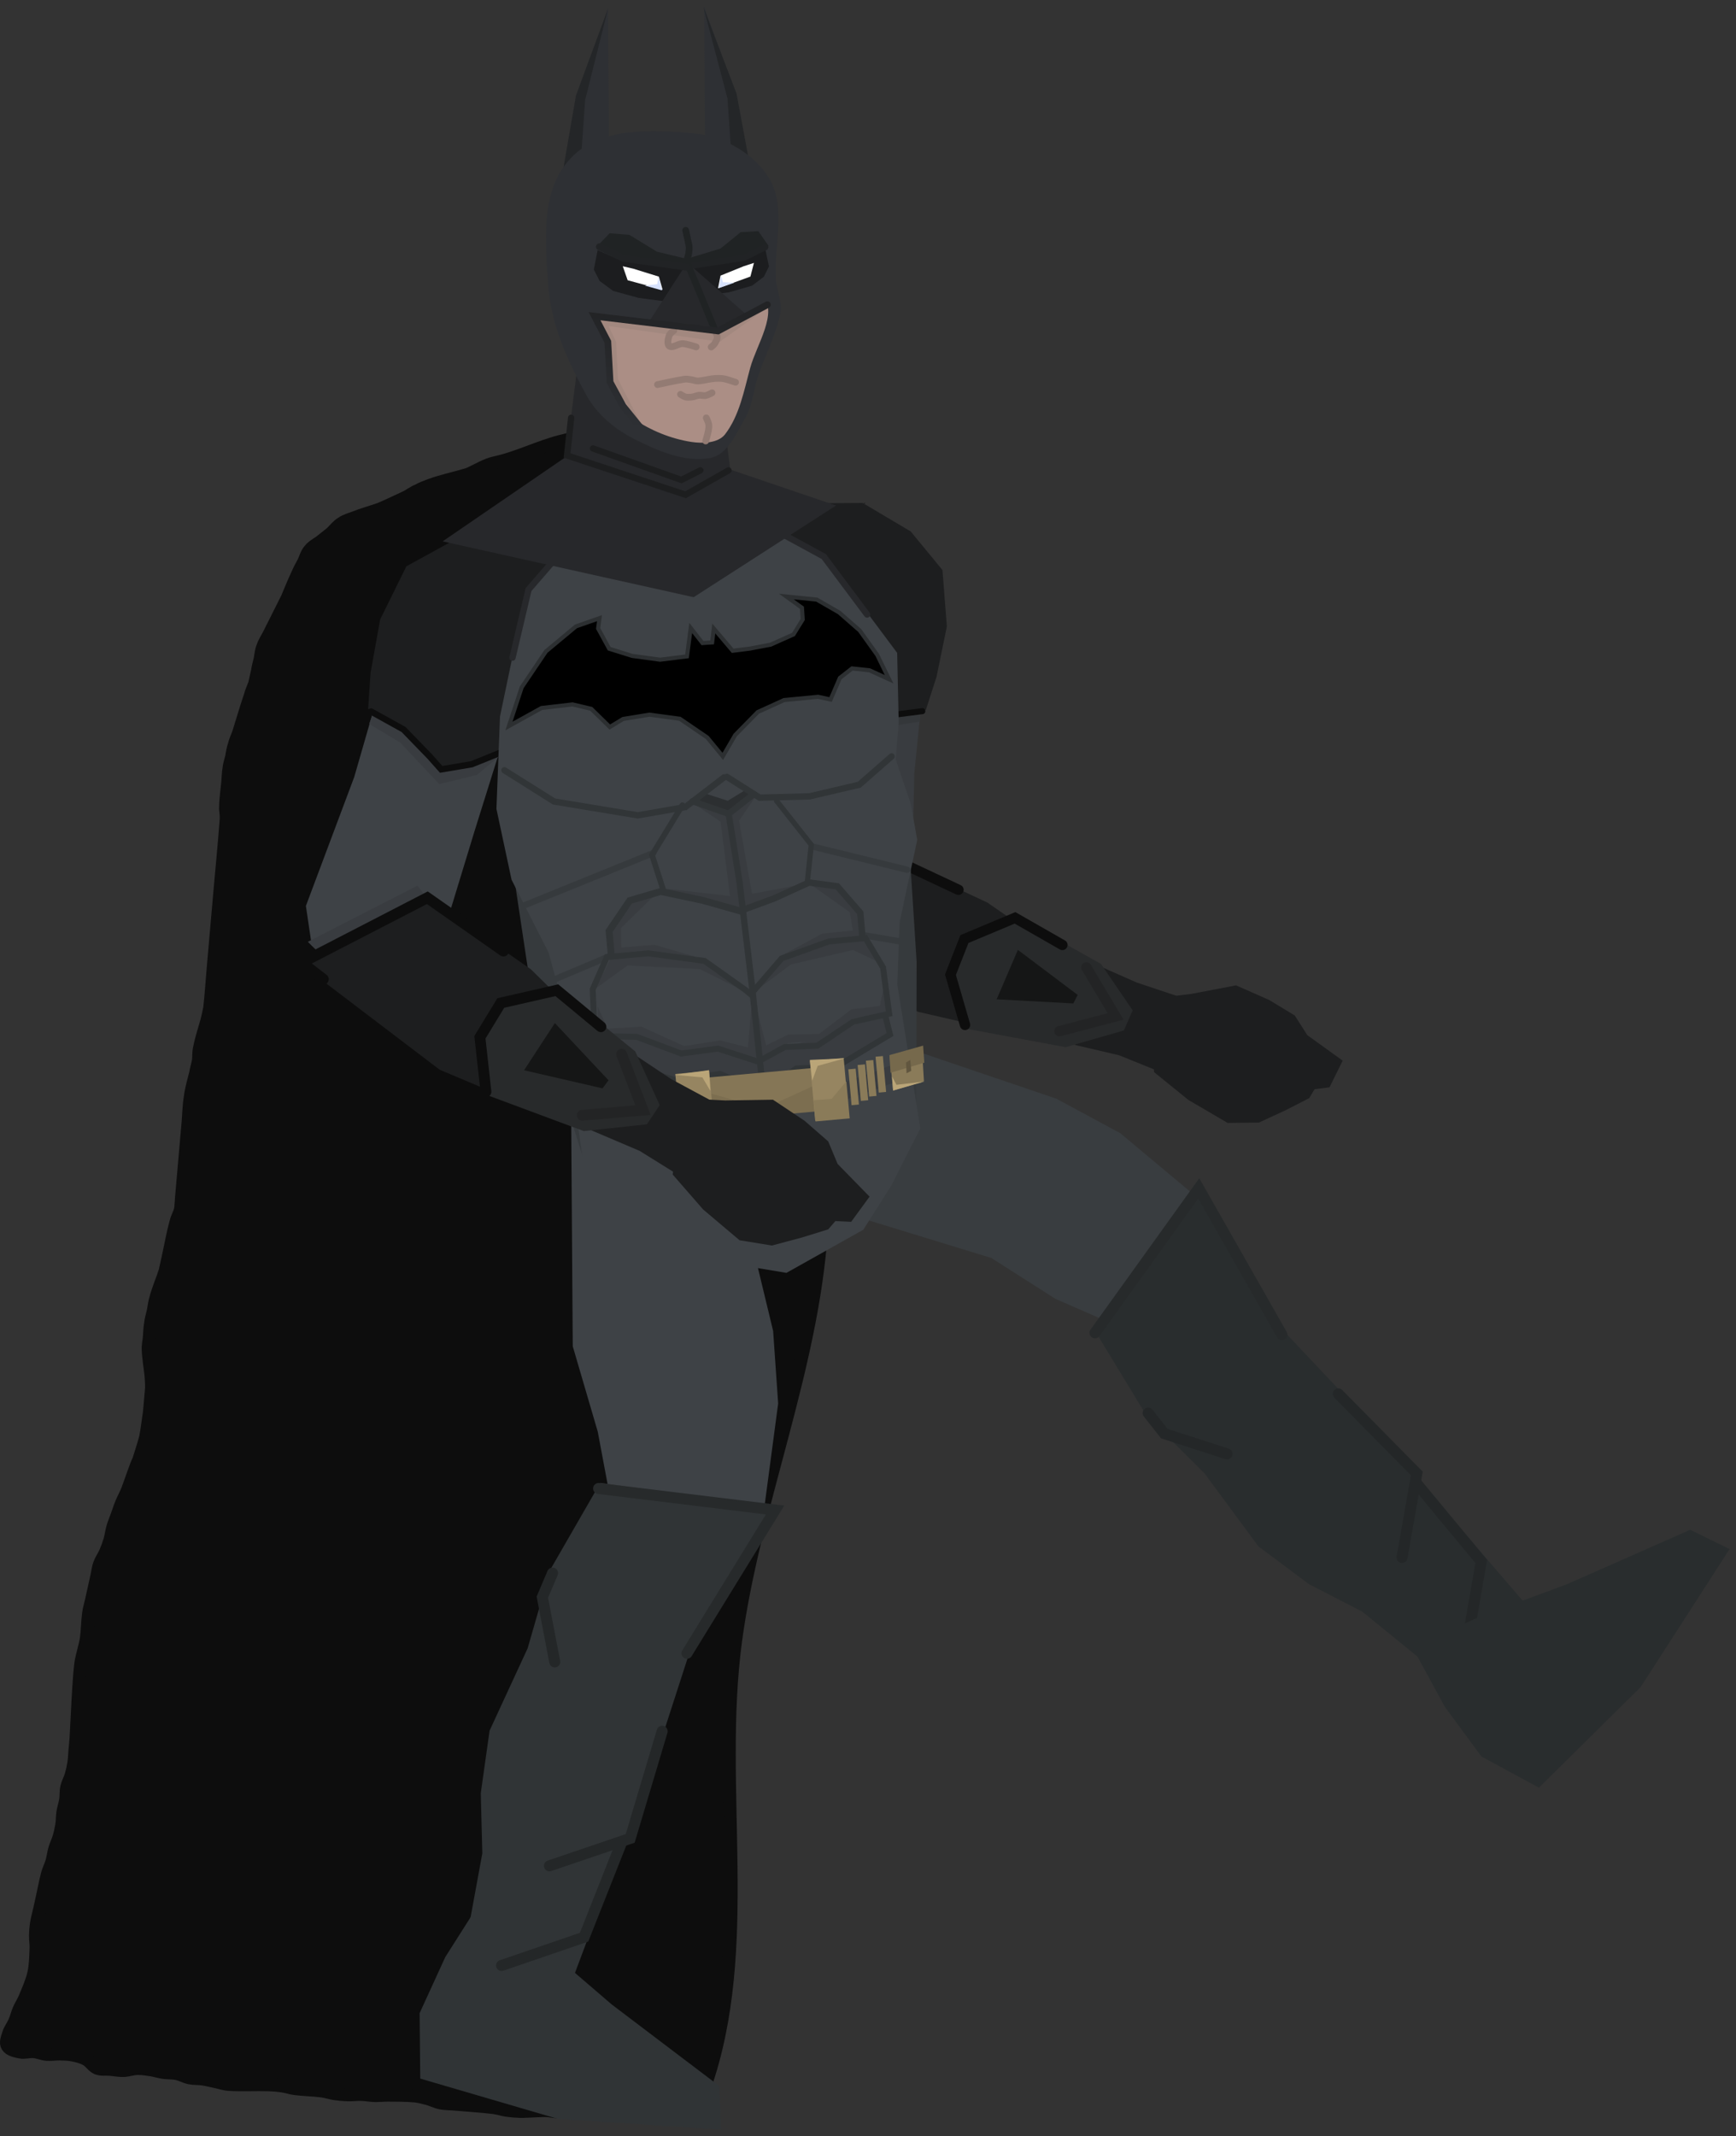 <svg xmlns="http://www.w3.org/2000/svg" xmlns:xlink="http://www.w3.org/1999/xlink" version="1.1" width="261.597" height="321.778" viewBox="1.096 -0.682 261.597 321.778">
  <rect x="1.096" y="-0.682" width="261.597" height="321.778" fill="#333333" stroke="none"/>
  <defs>
    <linearGradient id="grad_1" y2="1" x2="0">
      <stop offset="0" stop-color="#222325" stop-opacity="1"/>
      <stop offset="1" stop-color="#2E3034" stop-opacity="1"/>
    </linearGradient>
  </defs>
  <!-- Exported by Scratch - http://scratch.mit.edu/ -->
  <path id="ID0.7766774026677012" fill="#0D0D0D" stroke="#0D0D0D" stroke-width="1.944" stroke-linecap="round" d="M 124.888 184.543 C 126.92 153.026 130.5 120.415 122.157 89.39 C 119.002 77.661 104.222 71.091 92.582 65.978 C 87.269 63.647 81.314 67.813 75.755 69.006 C 74.177 69.34 72.95 70.224 71.585 70.772 C 69.67 71.359 67.674 71.757 65.922 72.407 C 65.301 72.639 64.677 72.867 64.096 73.195 C 63.42 73.467 62.881 73.893 62.25 74.217 C 60.943 74.813 59.633 75.456 58.33 76.005 C 57.035 76.46 55.699 76.816 54.45 77.323 C 53.828 77.552 53.16 77.731 52.625 78.11 C 51.99 78.481 51.534 79.103 50.987 79.624 C 50.448 80.05 49.909 80.476 49.37 80.903 C 48.835 81.282 48.15 81.648 47.752 82.181 C 47.309 82.663 47.147 83.359 46.841 83.996 C 46.539 84.585 46.186 85.169 45.93 85.809 C 45.375 86.992 44.865 88.225 44.356 89.459 C 44.054 90.048 43.751 90.637 43.445 91.273 C 43.142 91.862 42.84 92.451 42.533 93.087 C 42.231 93.676 41.929 94.265 41.622 94.901 C 41.32 95.49 40.918 96.07 40.711 96.715 C 40.458 97.308 40.405 97.919 40.298 98.572 C 40.145 99.174 39.992 99.776 39.885 100.43 C 39.732 101.032 39.628 101.638 39.471 102.287 C 39.269 102.885 38.966 103.474 38.809 104.123 C 38.201 105.916 37.634 107.808 37.072 109.652 C 36.869 110.25 36.566 110.839 36.409 111.488 C 36.206 112.085 36.103 112.692 35.996 113.345 C 35.843 113.947 35.64 114.545 35.583 115.203 C 35.48 115.809 35.476 116.424 35.419 117.082 C 35.312 118.303 35.102 119.563 35.09 120.84 C 35.037 121.451 35.212 121.75 35.175 122.741 C 34.893 126.551 34.507 130.399 34.17 134.251 C 33.846 137.963 33.514 141.768 33.185 145.527 C 33.025 147.359 32.907 149.29 32.693 151.164 C 32.59 151.771 32.437 152.373 32.28 153.022 C 31.907 154.41 31.44 155.742 31.163 157.185 C 31.01 157.787 31.056 158.406 30.999 159.064 C 30.896 159.67 30.693 160.268 30.586 160.922 C 30.28 162.126 29.92 163.372 29.759 164.636 C 29.553 165.849 29.542 167.126 29.431 168.395 C 29.107 172.106 28.775 175.912 28.446 179.67 C 28.368 180.563 28.389 180.896 28.282 181.549 C 28.129 182.151 27.777 182.736 27.62 183.385 C 27.111 185.187 26.794 187.1 26.38 188.958 C 26.227 189.56 26.124 190.166 25.967 190.815 C 25.553 192.104 24.99 193.381 24.622 194.721 C 24.415 195.366 24.3 196.113 24.189 196.814 C 24.031 197.463 23.82 198.154 23.755 198.906 C 23.652 199.512 23.648 200.127 23.591 200.785 C 23.537 201.396 23.384 201.998 23.427 202.664 C 23.469 203.899 23.707 205.198 23.845 206.488 C 23.892 207.108 23.938 207.727 23.93 208.389 C 23.877 209 23.824 209.611 23.766 210.268 C 23.713 210.879 23.66 211.49 23.602 212.148 C 23.396 213.36 23.285 214.629 23.025 215.884 C 22.723 217.041 21.97 219.343 21.97 219.343 C 21.68 219.791 20.826 222.411 20.335 223.697 C 20.068 224.396 19.687 225.053 19.403 225.746 C 19.155 226.348 18.962 226.97 18.741 227.581 C 18.52 228.193 18.26 228.794 18.078 229.417 C 17.901 230.026 17.843 230.665 17.665 231.275 C 17.483 231.898 17.261 232.513 17.003 233.11 C 16.736 233.73 16.321 234.291 16.092 234.924 C 15.876 235.522 15.816 236.163 15.678 236.782 C 15.541 237.4 15.403 238.021 15.265 238.639 C 15.128 239.258 14.989 239.878 14.852 240.497 C 14.715 241.115 14.522 241.726 14.439 242.354 C 14.275 243.6 14.275 244.867 14.111 246.113 C 14.028 246.741 13.835 247.351 13.697 247.97 C 13.56 248.589 13.367 249.2 13.284 249.827 C 13.12 251.073 13.037 252.332 12.956 253.586 C 12.793 256.095 12.7 258.616 12.549 261.125 C 12.511 261.752 12.439 262.378 12.384 263.004 C 12.33 263.63 12.317 264.262 12.22 264.883 C 12.123 265.509 11.985 266.131 11.807 266.74 C 11.625 267.364 11.285 267.944 11.145 268.576 C 11.008 269.19 11.077 269.834 10.981 270.455 C 10.884 271.081 10.664 271.687 10.567 272.313 C 10.471 272.934 10.5 273.571 10.403 274.192 C 10.306 274.818 10.168 275.44 9.99 276.05 C 9.808 276.673 9.51 277.262 9.328 277.885 C 9.15 278.495 9.092 279.133 8.915 279.743 C 8.733 280.366 8.421 280.952 8.252 281.578 C 7.924 282.803 7.702 284.056 7.426 285.293 C 7.289 285.912 7.15 286.532 7.013 287.151 C 6.875 287.769 6.697 288.382 6.6 289.008 C 6.503 289.63 6.448 290.259 6.436 290.887 C 6.422 291.521 6.548 292.156 6.521 292.788 C 6.466 294.044 6.465 295.319 6.192 296.547 C 5.911 297.812 5.358 299.013 4.868 300.218 C 4.613 300.843 4.223 301.413 3.956 302.032 C 3.698 302.63 3.552 303.27 3.294 303.868 C 3.027 304.488 2.571 305.037 2.383 305.682 C 2.207 306.287 1.873 307.021 2.219 307.561 C 2.588 308.138 3.454 308.296 4.15 308.44 C 4.806 308.576 5.494 308.321 6.162 308.379 C 6.831 308.437 7.466 308.73 8.134 308.788 C 8.803 308.846 9.476 308.708 10.147 308.727 C 10.813 308.745 11.488 308.766 12.14 308.901 C 12.811 309.04 13.495 309.218 14.091 309.545 C 14.713 309.886 15.074 310.6 15.732 310.872 C 16.344 311.125 17.061 310.988 17.724 311.046 C 18.388 311.104 19.052 311.24 19.717 311.22 C 20.402 311.199 21.065 310.945 21.75 310.924 C 22.416 310.904 23.084 311.001 23.743 311.098 C 24.407 311.196 25.05 311.409 25.715 311.507 C 26.374 311.604 27.055 311.546 27.707 311.681 C 28.378 311.82 28.987 312.186 29.658 312.325 C 30.31 312.46 30.992 312.401 31.651 312.499 C 32.315 312.597 32.966 312.772 33.623 312.908 C 34.279 313.044 34.924 313.278 35.594 313.317 C 37.596 313.432 39.609 313.312 41.613 313.369 C 42.279 313.387 42.946 313.446 43.605 313.543 C 44.269 313.641 44.911 313.867 45.577 313.952 C 46.899 314.119 48.24 314.132 49.562 314.3 C 50.228 314.385 50.87 314.611 51.534 314.709 C 52.193 314.806 52.86 314.865 53.526 314.883 C 54.197 314.902 54.868 314.803 55.539 314.822 C 56.205 314.84 56.866 314.978 57.532 314.996 C 58.203 315.015 58.873 314.93 59.544 314.935 C 60.879 314.947 62.22 314.932 63.55 315.048 C 64.218 315.107 64.874 315.283 65.522 315.457 C 66.184 315.635 66.802 315.962 67.473 316.101 C 68.125 316.237 68.802 316.217 69.466 316.275 C 71.456 316.449 73.459 316.565 75.443 316.797 C 76.11 316.875 76.751 317.108 77.415 317.206 C 78.074 317.303 78.741 317.362 79.407 317.38 C 80.078 317.399 80.75 317.339 81.42 317.319 C 82.09 317.299 82.762 317.24 83.433 317.258 C 84.099 317.277 84.763 317.491 85.425 317.432 C 86.132 317.37 85.855 317.158 87.479 316.902 C 93.976 315.875 105.108 319.888 107.212 313.939 C 114.715 292.711 108.928 268.726 111.959 246.375 C 114.752 225.795 123.505 205.61 124.888 184.543 Z "/>
  <g id="ID0.17693647183477879">
    <path id="ID0.7729651997797191" fill="#3E4246" stroke="none" stroke-linecap="round" d="M 57.76 104.973 L 77.776 108.009 L 72.593 124.552 L 68.518 137.915 L 64.142 143.259 L 60.374 146.403 L 48.082 141.809 L 47.191 135.785 L 54.478 116.358 L 57.76 104.973 Z " stroke-width="0.816"/>
    <path id="ID0.9716172609478235" fill="#393C40" stroke="none" stroke-linecap="round" d="M 61.383 111.161 L 56.716 108.363 L 59.174 102.026 L 76.23 113.321 L 72.95 116.058 L 67.293 117.433 L 61.383 111.161 Z " stroke-width="0.816"/>
    <g id="ID0.38066427363082767">
      <path id="ID0.4757494777441025" fill="#1D1E1F" stroke="none" stroke-linecap="round" d="M 69.248 80.828 L 77.977 79.464 L 93.424 85.759 L 82.954 110.391 L 72.19 114.439 L 67.589 115.099 L 64.602 112.439 L 62.024 109.219 L 56.569 106.097 L 56.943 100.633 L 58.382 92.635 L 62.332 84.625 L 69.248 80.828 Z " stroke-width="0.476"/>
      <path id="ID0.6007084371522069" fill="none" stroke="#0D0D0D" stroke-width="0.952" stroke-linecap="round" d="M 57.011 106.495 L 61.905 109.208 L 65.842 113.268 L 67.578 115.218 L 72.19 114.439 L 76.78 112.582 "/>
    </g>
  </g>
  <g id="ID0.17693647183477879">
    <path id="ID0.7729651997797191" fill="#393C40" stroke="none" stroke-linecap="round" d="M 139.992 104.639 L 121.189 100.24 L 119.921 116.728 L 118.798 130.007 L 120.782 136.29 L 123.006 140.409 L 135.52 140.693 L 138.442 135.673 L 138.867 115.886 L 139.992 104.639 Z " stroke-width="0.779"/>
    <path id="ID0.9716172609478235" fill="#34373A" stroke="none" stroke-linecap="round" d="M 134.592 108.837 L 139.716 108.011 L 139.784 101.528 L 120.676 105.493 L 122.612 109.078 L 127.137 112.3 L 134.592 108.837 Z " stroke-width="0.779"/>
    <g id="ID0.38066427363082767">
      <path id="ID0.4757494777441025" fill="#1D1E1F" stroke="none" stroke-linecap="round" d="M 138.334 79.378 L 131.086 75.079 L 115.175 75.184 L 115.726 100.709 L 123.826 108.106 L 127.668 110.321 L 131.255 109.022 L 134.679 107.083 L 140.616 106.249 L 142.22 101.277 L 143.778 93.684 L 143.115 85.191 L 138.334 79.378 Z " stroke-width="0.454"/>
      <path id="ID0.6007084371522069" fill="none" stroke="#0D0D0D" stroke-width="0.908" stroke-linecap="round" d="M 140.083 106.446 L 134.788 107.115 L 129.863 109.318 L 127.635 110.43 L 123.826 108.106 L 120.418 104.837 "/>
    </g>
  </g>
  <g id="ID0.7397577832452953">
    <path id="ID0.6726378230378032" fill="#34373A" stroke="none" stroke-linecap="round" d="M 117.467 136.862 L 131.613 126.203 L 133.295 127.795 L 119.163 138.035 L 117.467 136.862 Z " stroke-width="0.779"/>
    <path id="ID0.6507829907350242" fill="#1D1E1F" stroke="none" stroke-linecap="round" d="M 117.252 140.255 L 133.464 127.613 L 149.875 135.273 L 158.354 141.139 L 172.429 147.343 L 178.366 149.322 L 175.513 160.619 L 169.734 158.284 L 160.475 156.118 L 148.508 153.821 L 139.428 151.733 L 117.252 140.255 Z " stroke-width="0.779"/>
    <path id="ID0.6829322893172503" fill="#1D1E1F" stroke="none" stroke-linecap="round" d="M 175 160.818 L 174.552 149.769 L 180.619 149.038 L 187.356 147.753 L 192.344 149.952 L 196.206 152.293 L 198.093 155.252 L 203.423 159.091 L 201.438 163.111 L 199.186 163.394 L 198.379 164.741 L 194.806 166.57 L 190.799 168.421 L 186.094 168.475 L 180.173 165.013 L 175 160.818 Z " stroke-width="0.779"/>
    <path id="ID0.47767175547778606" fill="none" stroke="#0D0D0D" stroke-width="1.558" stroke-linecap="round" d="M 120.708 141.779 L 117.255 139.959 L 133.432 127.684 L 145.528 133.357 "/>
    <path id="ID0.5922487881034613" fill="#282A2B" stroke="none" stroke-linecap="round" d="M 146.65 154.271 L 144.45 145.939 L 146.877 140.626 L 154.467 137.503 L 166.994 144.515 L 171.78 151.519 L 170.445 154.547 L 161.675 157.065 L 146.65 154.271 Z " stroke-width="0.779"/>
    <path id="ID0.36820242274552584" fill="#151616" stroke="none" stroke-linecap="round" d="M 151.283 149.851 L 154.479 142.408 L 163.49 149.189 L 162.838 150.476 L 151.283 149.851 Z " stroke-width="0.779"/>
    <path id="ID0.13569410238415003" fill="none" stroke="#232425" stroke-width="1.558" stroke-linecap="round" d="M 160.736 154.658 L 169.206 152.434 L 164.803 145.046 "/>
    <path id="ID0.024502143263816833" fill="none" stroke="#0D0D0D" stroke-width="1.558" stroke-linecap="round" d="M 146.515 153.708 L 144.317 146.143 L 146.428 140.776 L 154.05 137.582 L 161.187 141.664 "/>
  </g>
  <path id="ID0.3809091211296618" fill="#393D40" stroke="none" stroke-linecap="round" d="M 124.523 180.87 L 123.542 152.347 L 160.275 164.822 L 169.908 170.02 L 184.189 181.955 L 183.173 190.917 L 179.206 203.315 L 160.131 194.971 L 150.469 188.814 L 124.523 180.87 Z " stroke-width="0.731"/>
  <path id="ID0.3809091211296618" fill="#3E4246" stroke="none" stroke-linecap="round" d="M 87.056 151.576 L 108.509 162.107 L 117.6 199.821 L 118.356 210.741 L 115.902 229.19 L 107.784 233.121 L 95.186 236.395 L 91.174 214.996 L 87.404 202.121 L 87.056 151.576 Z " stroke-width="0.731"/>
  <g id="ID0.9157347986474633">
    <path id="ID0.7477802094072104" fill="#363A3D" stroke="none" stroke-linecap="round" d="M 137.79 121.738 L 118.045 120.414 L 121.751 161.434 L 139.152 168.825 L 139.221 144.198 L 137.79 121.738 Z " stroke-width="0.476"/>
    <path id="ID0.7477802094072104" fill="#363A3D" stroke="none" stroke-linecap="round" d="M 77.918 127.153 L 101.016 122.197 L 104.722 163.217 L 88.928 173.608 L 81.215 149.086 L 77.918 127.153 Z " stroke-width="0.476"/>
    <path id="ID0.4270821204409003" fill="#3E4246" stroke="none" stroke-linecap="round" d="M 76.439 107.258 L 79.108 94.467 L 80.835 88.454 L 86.724 80.871 L 117.794 79.497 L 125.056 83.144 L 128.266 86.918 L 136.289 97.667 L 136.52 108.164 L 136.064 113.703 L 138.345 120.429 L 139.312 125.84 L 137.8 132.908 L 136.659 138.27 L 136.309 147.625 L 139.773 169.303 L 135.391 177.946 L 131.184 184.565 L 119.604 191.062 L 107.785 189.094 L 103.269 182.761 L 97.758 176.805 L 88.968 174.492 L 85.548 149.343 L 83.763 142.811 L 78.182 131.841 L 75.903 121.171 L 76.439 107.258 Z " stroke-width="0.476"/>
    <path id="ID0.052435632329434156" fill="#393C40" stroke="none" stroke-linecap="round" d="M 93.029 155.731 L 97.468 155.378 L 104.331 158.056 L 109.367 157.434 L 115.384 158.683 L 119.46 157.239 L 121.077 156.615 L 134.926 151.945 L 135.577 155.185 L 127.416 160.106 L 121.461 160.333 L 116.163 163.872 L 109.207 160.962 L 102.844 161.968 L 92.661 159.063 L 93.029 155.731 Z " stroke-width="0.476"/>
    <path id="ID0.4987568911164999" fill="none" stroke="#27282B" stroke-width="0.952" stroke-linecap="round" d="M 86.586 81.387 L 80.741 88.13 L 78.322 98.388 "/>
    <path id="ID0.2889464790932834" fill="none" stroke="#27282B" stroke-width="0.952" stroke-linecap="round" d="M 119.198 79.874 L 125.231 83.154 L 131.757 91.887 "/>
    <path id="ID0.8373676878400147" fill="#000000" stroke="#2C2F31" stroke-width="0.616" stroke-linecap="round" d="M 91.229 93.993 L 91.434 92.437 L 87.892 93.675 L 83.362 97.446 L 79.712 102.855 L 77.787 108.689 L 82.695 105.972 L 87.363 105.43 L 90.183 106.091 L 92.987 108.835 L 94.988 107.622 L 98.954 106.973 L 103.545 107.593 L 107.665 110.404 L 110.013 113.255 L 111.882 110.046 L 115.275 106.582 L 119.242 104.776 L 124.376 104.281 L 126.254 104.695 L 127.657 101.441 L 129.489 100.008 L 132.13 100.295 L 135.072 101.642 L 133.287 97.982 L 130.652 94.302 L 127.541 91.579 L 124.174 89.643 L 119.593 89.177 L 121.942 90.871 L 122.059 92.637 L 120.667 94.889 L 117.222 96.428 L 114.1 97.022 L 111.5 97.349 L 108.655 93.991 L 108.409 96.089 L 106.951 96.186 L 105.18 93.913 L 104.617 98.192 L 100.563 98.693 L 96.361 98.124 L 92.897 97.043 L 91.229 93.993 Z "/>
    <path id="ID0.5698574706912041" fill="none" stroke="#313537" stroke-width="0.952" stroke-linecap="round" d="M 92.943 155.571 L 92.64 158.826 L 102.855 162.086 L 109.58 161.12 L 115.915 163.774 "/>
    <path id="ID0.5698574706912041" fill="none" stroke="#313537" stroke-width="0.893" stroke-linecap="round" d="M 134.406 152.005 L 135.212 155.159 L 127.009 160.083 L 121.086 160.26 L 116.104 163.937 "/>
    <path id="ID0.8947288258932531" fill="#393C40" stroke="none" stroke-linecap="round" d="M 93.172 143.551 L 100.156 142.8 L 107.844 144.018 L 113.984 149.009 L 106.524 145.285 L 95.672 144.759 L 90.846 148.231 L 93.172 143.551 Z " stroke-width="0.476"/>
    <path id="ID0.8947288258932531" fill="#393C40" stroke="none" stroke-linecap="round" d="M 131.628 140.975 L 125.428 141.43 L 118.928 143.709 L 114.374 149.029 L 120.278 144.603 L 129.643 142.424 L 134.395 144.681 L 131.628 140.975 Z " stroke-width="0.421"/>
    <path id="ID0.9897695370018482" fill="#393C40" stroke="none" stroke-linecap="round" d="M 97.713 155.451 L 91.15 155.566 L 91.159 150.904 L 92.659 154.282 L 97.746 153.966 L 104.179 156.899 L 109.6 156.05 L 113.807 157.105 L 114.475 149.156 L 115.595 158.903 L 109.843 157.415 L 103.986 157.944 L 97.713 155.451 Z " stroke-width="0.476"/>
    <path id="ID0.9897695370018482" fill="#393C40" stroke="none" stroke-linecap="round" d="M 129.651 152.727 L 135.125 151.788 L 134.376 147.521 L 133.666 150.853 L 129.387 151.373 L 124.506 155.082 L 119.865 155.168 L 116.535 156.803 L 114.715 149.631 L 115.335 158.734 L 119.88 156.456 L 124.833 156.008 L 129.651 152.727 Z " stroke-width="0.423"/>
    <path id="ID0.3524594851769507" fill="#393C40" stroke="none" stroke-linecap="round" d="M 104.972 119.939 L 111.05 121.589 L 115.274 118.864 L 112.463 122.943 L 114.414 133.954 L 123.371 132.284 L 113.307 136.779 L 101.266 133.158 L 111.099 134.301 L 109.68 123.099 L 104.972 119.939 Z " stroke-width="0.476"/>
    <path id="ID0.9214867809787393" fill="#393C40" stroke="none" stroke-linecap="round" d="M 92.823 139.686 L 95.407 135.221 L 100.064 133.845 L 94.683 139.112 L 94.71 142.049 L 99.74 141.643 L 108.162 144.109 L 99.052 143.02 L 93.219 143.547 L 92.823 139.686 Z " stroke-width="0.476"/>
    <path id="ID0.9214867809787393" fill="#393C40" stroke="none" stroke-linecap="round" d="M 130.915 136.952 L 127.841 133.192 L 123.419 132.679 L 129.144 136.725 L 129.613 139.488 L 125.016 139.949 L 118.654 143.376 L 125.867 141.127 L 131.205 140.645 L 130.915 136.952 Z " stroke-width="0.445"/>
    <path id="ID0.8679121839813888" fill="#2C2F31" stroke="none" stroke-linecap="round" d="M 106.821 118.677 L 110.76 119.946 L 113.932 118.01 L 114.966 118.873 L 111.293 121.882 L 105.354 120.171 L 106.821 118.677 Z " stroke-width="0.476"/>
    <path id="ID0.24770551454275846" fill="none" stroke="#313537" stroke-width="0.952" stroke-linecap="round" d="M 110.63 116.341 L 115.575 119.479 L 123.087 119.279 L 130.578 117.526 L 135.452 113.261 "/>
    <path id="ID0.20603158557787538" fill="none" stroke="#313537" stroke-width="0.952" stroke-linecap="round" d="M 77.105 115.35 L 84.582 120.053 L 97.201 122.14 L 104.379 120.894 L 110.19 116.425 "/>
    <g id="ID0.5272086253389716">
      <path id="ID0.24770551454275846" fill="none" stroke="#363A3D" stroke-width="0.952" stroke-linecap="round" d="M 83.473 147.356 L 93.052 143.311 "/>
      <path id="ID0.24770551454275846" fill="none" stroke="#363A3D" stroke-width="0.952" stroke-linecap="round" d="M 79.767 135.838 L 99.552 127.811 "/>
    </g>
    <g id="ID0.5272086253389716">
      <path id="ID0.24770551454275846" fill="none" stroke="#363A3D" stroke-width="0.952" stroke-linecap="round" d="M 138.316 141.399 L 131.24 140.199 "/>
      <path id="ID0.24770551454275846" fill="none" stroke="#363A3D" stroke-width="0.952" stroke-linecap="round" d="M 137.805 130.341 L 123.558 126.848 "/>
    </g>
    <g id="ID0.7887678607366979">
      <path id="ID0.753661650698632" fill="none" stroke="#313537" stroke-width="0.952" stroke-linecap="round" d="M 105.457 120.014 L 110.888 121.914 L 114.683 118.942 "/>
      <g id="ID0.8167418288066983">
        <path id="ID0.9553722990676761" fill="none" stroke="#313537" stroke-width="1.041" stroke-linecap="round" d="M 112.756 136.574 L 106.974 134.945 L 100.653 133.604 L 95.987 134.982 L 92.879 139.565 L 93.19 143.003 "/>
        <path id="ID0.5982440118677914" fill="none" stroke="#313537" stroke-width="0.854" stroke-linecap="round" d="M 101.009 133.279 L 99.347 128.114 L 103.928 120.614 "/>
      </g>
      <g id="ID0.7324484633281827">
        <path id="ID0.04993448918685317" fill="none" stroke="#313537" stroke-width="0.952" stroke-linecap="round" d="M 110.877 121.795 L 112.531 132.164 L 114.484 148.481 L 116.188 164.702 "/>
        <g id="ID0.8167418288066983">
          <path id="ID0.9553722990676761" fill="none" stroke="#313537" stroke-width="0.97" stroke-linecap="round" d="M 112.874 136.45 L 117.767 134.645 L 123.004 132.259 L 127.269 132.83 L 130.728 136.82 L 131.038 140.258 "/>
          <path id="ID0.5982440118677914" fill="none" stroke="#313537" stroke-width="0.792" stroke-linecap="round" d="M 122.78 131.946 L 123.346 126.58 L 118.123 119.965 "/>
          <path id="ID0.3567589442245662" fill="none" stroke="#313537" stroke-width="0.897" stroke-linecap="round" d="M 114.218 149.111 L 118.88 143.694 L 126.008 141.137 L 131.513 140.64 L 134.162 145.062 L 135.086 152.03 L 129.624 153.241 L 124.272 156.832 L 119.35 157.038 L 115.323 159.242 L 109.28 157.278 L 103.733 158.018 L 97.052 155.514 L 90.711 155.37 L 90.412 148.346 L 92.539 143.492 L 98.795 142.927 L 107.267 144.074 L 113.512 148.505 Z "/>
        </g>
      </g>
    </g>
    <g id="ID0.9312638868577778">
      <path id="ID0.2888958193361759" fill="#393C40" stroke="none" stroke-linecap="round" d="M 96.063 163.517 L 106.426 164.673 L 106.096 167.631 L 95.733 166.475 L 96.063 163.517 Z " stroke-width="0.476"/>
      <path id="ID0.2888958193361759" fill="#393C40" stroke="none" stroke-linecap="round" d="M 85.325 162.353 L 96.976 163.773 L 96.646 166.731 L 86.283 165.575 L 85.325 162.353 Z " stroke-width="0.476"/>
      <g id="ID0.36424446757882833">
        <path id="ID0.7359844641759992" fill="#8A7B59" stroke="none" d="M 99.079 162.549 L 100.596 162.412 L 101.158 168.624 L 99.64 168.761 L 99.079 162.549 Z " stroke-width="0.476"/>
        <path id="ID0.7359844641759992" fill="#8A7B59" stroke="none" d="M 97.079 162.299 L 98.596 162.162 L 99.158 168.374 L 97.64 168.511 L 97.079 162.299 Z " stroke-width="0.476"/>
        <path id="ID0.7359844641759992" fill="#8A7B59" stroke="none" d="M 95.079 161.799 L 96.596 161.662 L 97.158 167.874 L 95.64 168.011 L 95.079 161.799 Z " stroke-width="0.476"/>
        <path id="ID0.7359844641759992" fill="#8A7B59" stroke="none" d="M 101.079 162.849 L 102.596 162.712 L 103.158 168.924 L 101.64 169.061 L 101.079 162.849 Z " stroke-width="0.476"/>
      </g>
      <g id="ID0.1049797898158431">
        <path id="ID0.08871637750416994" fill="#8A7B59" stroke="none" stroke-linecap="round" d="M 86.99 161.593 L 93.463 162.06 L 93.919 167.637 L 87.681 167.125 L 86.99 161.593 Z " stroke-width="0.476"/>
        <path id="ID0.13805592898279428" fill="#76694C" stroke="none" stroke-linecap="round" d="M 86.797 161.381 L 93.578 161.82 L 93.932 164.681 L 87.119 164.149 L 86.797 161.381 Z " stroke-width="0.476"/>
        <path id="ID0.3221200187690556" fill="#61563F" stroke="none" stroke-linecap="round" d="M 89.726 163.302 L 90.634 163.583 L 90.869 165.326 L 89.887 165.077 L 89.726 163.302 Z " stroke-width="0.517"/>
        <path id="ID0.1420820001512766" fill="#BAA578" stroke="none" stroke-linecap="round" d="M 93.195 166.801 L 93.778 165.314 L 94.033 167.609 L 87.707 167.177 L 93.195 166.801 Z " stroke-width="0.476"/>
      </g>
      <path id="ID0.2888958193361759" fill="#393C40" stroke="none" stroke-linecap="round" d="M 133.52 160.54 L 126.29 163.014 L 126.949 165.501 L 134.179 163.027 L 133.52 160.54 Z " stroke-width="0.381"/>
      <path id="ID0.2888958193361759" fill="#393C40" stroke="none" stroke-linecap="round" d="M 139.833 158.101 L 133.04 160.664 L 133.699 163.151 L 139.675 161.041 L 139.833 158.101 Z " stroke-width="0.381"/>
      <path id="ID0.7359844641759992" fill="#8A7B59" stroke="none" d="M 131.435 159.652 L 130.332 159.752 L 130.82 165.156 L 131.923 165.056 L 131.435 159.652 Z " stroke-width="0.382"/>
      <path id="ID0.7359844641759992" fill="#8A7B59" stroke="none" d="M 132.685 159.002 L 131.582 159.102 L 132.07 164.506 L 133.173 164.406 L 132.685 159.002 Z " stroke-width="0.382"/>
      <path id="ID0.7359844641759992" fill="#8A7B59" stroke="none" d="M 134.135 158.402 L 133.032 158.502 L 133.52 163.906 L 134.623 163.806 L 134.135 158.402 Z " stroke-width="0.382"/>
      <path id="ID0.7359844641759992" fill="#8A7B59" stroke="none" d="M 130.035 160.302 L 128.932 160.402 L 129.42 165.806 L 130.523 165.706 L 130.035 160.302 Z " stroke-width="0.382"/>
      <g id="ID0.1049797898158431">
        <path id="ID0.08871637750416994" fill="#8A7B59" stroke="none" stroke-linecap="round" d="M 140.011 157.056 L 135.175 158.465 L 135.677 163.612 L 140.328 162.197 L 140.011 157.056 Z " stroke-width="0.405"/>
        <path id="ID0.13805592898279428" fill="#76694C" stroke="none" stroke-linecap="round" d="M 140.202 156.83 L 135.127 158.26 L 135.294 160.919 L 140.379 159.399 L 140.202 156.83 Z " stroke-width="0.405"/>
        <path id="ID0.3221200187690556" fill="#61563F" stroke="none" stroke-linecap="round" d="M 138.267 158.983 L 137.622 159.377 L 137.708 161 L 138.415 160.625 L 138.267 158.983 Z " stroke-width="0.44"/>
        <path id="ID0.1420820001512766" fill="#BAA578" stroke="none" stroke-linecap="round" d="M 136.182 162.733 L 135.514 161.467 L 135.669 163.596 L 140.4 162.241 L 136.182 162.733 Z " stroke-width="0.405"/>
      </g>
      <g id="ID0.6836685389280319">
        <path id="ID0.09357938077300787" fill="#857656" stroke="none" d="M 106.785 161.722 L 124.687 160.105 L 125.265 166.507 L 107.364 168.124 L 106.785 161.722 Z " stroke-width="0.428"/>
        <path id="ID0.6492703901603818" fill="#7C6E50" stroke="none" stroke-linecap="round" d="M 107.779 163.936 L 116.237 166.279 L 124.755 162.402 L 125.139 166.646 L 108.162 168.18 L 107.779 163.936 Z " stroke-width="0.476"/>
        <g id="ID0.9254062357358634">
          <g id="ID0.49943465692922473">
            <path id="ID0.140373723115772" fill="#968561" stroke="none" d="M 123.13 159.143 L 128.228 158.682 L 129.042 167.692 L 123.944 168.153 L 123.13 159.143 Z " stroke-width="0.476"/>
            <path id="ID0.8286363878287375" fill="#BAA578" stroke="none" stroke-linecap="round" d="M 123.129 158.983 L 128.367 158.749 L 124.31 159.88 L 123.484 162.106 L 123.129 158.983 Z " stroke-width="0.476"/>
            <path id="ID0.7362233307212591" fill="#8A7B59" stroke="none" stroke-linecap="round" d="M 123.702 165.05 L 126.409 164.854 L 128.633 162.214 L 129.136 167.786 L 123.991 168.251 L 123.702 165.05 Z " stroke-width="0.476"/>
          </g>
          <g id="ID0.49943465692922473">
            <path id="ID0.140373723115772" fill="#968561" stroke="none" d="M 107.957 160.63 L 102.86 161.091 L 103.674 170.101 L 108.772 169.64 L 107.957 160.63 Z " stroke-width="0.476"/>
            <path id="ID0.8286363878287375" fill="#BAA578" stroke="none" stroke-linecap="round" d="M 107.938 160.522 L 102.743 161.23 L 106.937 161.616 L 108.15 163.658 L 107.938 160.522 Z " stroke-width="0.476"/>
            <path id="ID0.7362233307212591" fill="#8A7B59" stroke="none" stroke-linecap="round" d="M 108.463 166.594 L 105.764 166.885 L 103.103 164.688 L 103.607 170.26 L 108.752 169.795 L 108.463 166.594 Z " stroke-width="0.476"/>
          </g>
        </g>
      </g>
    </g>
  </g>
  <g id="ID0.8333355090580881">
    <path id="ID0.9286923445761204" fill="#27282B" stroke="none" stroke-linecap="round" d="M 89.121 46.516 L 107.977 45.902 L 111.144 70.055 L 127.078 75.467 L 105.62 89.282 L 67.794 80.87 L 86.378 68.141 L 89.121 46.516 Z " stroke-width="0.476"/>
    <path id="ID0.5448851804248989" fill="none" stroke="#1D1E1F" stroke-width="0.952" stroke-linecap="round" d="M 87.16 62.257 L 86.547 67.93 L 104.404 73.847 L 110.871 70.181 "/>
    <path id="ID0.262191956397146" fill="none" stroke="#1D1E1F" stroke-width="0.952" stroke-linecap="round" d="M 90.453 66.873 L 103.773 71.618 L 106.63 70.174 "/>
  </g>
  <g id="ID0.3450673264451325">
    <g id="ID0.9831569031812251">
      <path id="ID0.0877610077150166" fill="#2E3034" stroke="none" stroke-linecap="round" d="M 111.856 13.379 L 107.206 0.29 L 107.375 28.818 L 115.046 28.773 L 111.856 13.379 Z " stroke-width="0.587"/>
      <path id="ID0.796130308881402" fill="#242628" stroke="none" stroke-linecap="round" d="M 112.087 13.418 L 107.081 0.331 L 110.719 14.148 L 111.747 29.029 L 114.921 28.715 L 112.087 13.418 Z " stroke-width="0.587"/>
    </g>
    <g id="ID0.9831569031812251">
      <path id="ID0.0877610077150166" fill="#2E3034" stroke="none" stroke-linecap="round" d="M 88.228 13.649 L 92.723 0.506 L 92.892 29.034 L 85.22 29.079 L 88.228 13.649 Z " stroke-width="0.587"/>
      <path id="ID0.796130308881402" fill="#242628" stroke="none" stroke-linecap="round" d="M 87.885 13.709 L 92.736 0.563 L 89.261 14.422 L 88.255 28.988 L 85.233 29.038 L 87.885 13.709 Z " stroke-width="0.587"/>
    </g>
    <path id="ID0.8999492498114705" fill="#2E3034" stroke="none" stroke-linecap="round" d="M 105.828 19.432 C 110.234 19.885 114.982 22.567 117.137 26.438 C 119.597 30.856 117.682 36.466 118.011 41.46 C 118.195 43.162 118.998 44.91 118.677 46.536 C 118.022 49.844 116.366 52.883 115.304 56.082 C 114.607 58.179 114.467 60.535 113.309 62.445 C 112.007 64.705 110.683 67.847 108.086 68.318 C 104.236 69.016 100.148 67.199 96.689 65.464 C 93.846 64.039 91.18 61.843 89.589 59.08 C 86.739 53.952 84.144 48.307 83.724 42.425 C 83.258 35.905 82.44 27.844 87.166 23.099 C 91.391 18.532 99.276 18.762 105.828 19.432 Z " stroke-width="0.508"/>
    <path id="ID0.2441388238221407" fill="#AB8E85" stroke="none" d="M 103.724 44.113 C 107.805 44.256 113.225 41.059 115.966 43.789 C 118.437 46.365 115.098 51.247 114.147 54.726 C 113.201 58.186 112.535 61.929 110.314 64.796 C 109.254 66.07 107.029 66.155 105.297 65.893 C 102.182 65.418 99.113 64.152 96.508 62.377 C 93.812 60.541 90.252 58.532 89.662 55.311 C 88.914 51.23 89.546 45.831 92.73 43.236 C 95.65 40.97 100.053 43.984 103.724 44.113 Z " stroke-width="1.256"/>
    <path id="ID0.46721756737679243" fill="#A2887F" stroke="none" stroke-linecap="round" d="M 89.049 45.533 L 90.73 46.209 L 116.739 45.674 L 109.555 50.797 L 92.801 48.432 L 93.933 50.813 L 94.22 56.425 L 97.895 63.593 L 93.283 56.939 L 89.049 45.533 Z " stroke-width="0.508"/>
    <path id="ID0.8256730306893587" fill="none" stroke="#937B73" stroke-width="1.016" stroke-linecap="round" d="M 100.177 57.253 C 100.177 57.253 102.873 56.641 104.237 56.442 C 104.578 56.392 104.917 56.468 105.254 56.512 C 105.596 56.557 105.926 56.723 106.271 56.709 C 106.955 56.682 107.623 56.481 108.301 56.392 C 108.638 56.348 108.977 56.308 109.317 56.31 C 109.657 56.312 110.002 56.331 110.334 56.406 C 110.879 56.529 111.937 56.904 111.937 56.904 "/>
    <path id="ID0.7592270169407129" fill="none" stroke="#937B73" stroke-width="1.016" stroke-linecap="round" d="M 108.394 58.491 C 108.394 58.491 107.774 58.84 107.431 58.904 C 107.098 58.965 106.752 58.823 106.415 58.859 C 106.076 58.895 105.763 59.074 105.426 59.119 C 105.09 59.163 104.74 59.198 104.41 59.125 C 104.129 59.062 103.645 58.723 103.645 58.723 "/>
    <path id="ID0.5332203092984855" fill="none" stroke="#937B73" stroke-width="1.016" stroke-linecap="round" d="M 102.635 49.111 C 102.635 49.111 102.032 49.546 101.929 49.877 C 101.794 50.32 101.545 51.166 101.989 51.477 C 102.571 51.763 103.326 51.032 104.019 51.084 C 104.69 51.137 106.003 51.58 106.003 51.58 "/>
    <path id="ID0.2278452254831791" fill="none" stroke="#937B73" stroke-width="1.016" stroke-linecap="round" d="M 106.957 45.427 C 106.957 45.427 107.903 47.284 108.371 48.213 C 108.528 48.524 108.7 48.829 108.834 49.15 C 108.967 49.471 109.182 49.791 109.17 50.139 C 109.158 50.487 108.954 50.81 108.769 51.106 C 108.646 51.304 108.264 51.592 108.264 51.592 "/>
    <path id="ID0.6473136460408568" fill="none" stroke="#937B73" stroke-width="1.016" stroke-linecap="round" d="M 107.523 62.268 C 107.523 62.268 107.844 62.901 107.896 63.245 C 107.948 63.581 107.89 63.928 107.828 64.262 C 107.736 64.764 107.436 65.746 107.436 65.746 "/>
    <path id="ID0.11669129692018032" fill="#2E3034" stroke="none" stroke-linecap="round" d="M 90.948 40.187 L 114.201 41.828 L 118.154 44.471 L 108.784 49.227 L 88.066 46.809 L 90.948 40.187 Z " stroke-width="0.508"/>
    <path id="ID0.14635155349969864" fill="#2E3034" stroke="none" stroke-linecap="round" d="M 88.312 45.461 L 90.169 45.831 L 92.841 51.023 L 93.18 56.787 L 95.032 60.587 L 97.949 64.1 L 89.688 58.942 L 88.312 45.461 Z " stroke-width="0.508"/>
    <path id="ID0.28340246016159654" fill="#1C1D1F" stroke="none" stroke-linecap="round" d="M 91.154 36.998 L 94.593 38.517 L 104.266 39.351 L 104.3 45.103 L 97.354 44.199 L 93.486 43.142 L 91.452 41.641 L 90.577 39.918 L 91.154 36.998 Z " stroke-width="0.54"/>
    <path id="ID0.6101007834076881" fill="#FFFFFF" stroke="none" stroke-linecap="round" d="M 94.941 39.424 L 96.596 39.814 L 100.383 40.992 L 100.94 42.958 L 95.676 41.536 L 94.941 39.424 Z " stroke-width="0.406"/>
    <path id="ID0.28340246016159654" fill="#1C1D1F" stroke="none" stroke-linecap="round" d="M 116.424 36.856 L 113.374 38.247 L 104.757 39.093 L 104.788 44.222 L 110.972 43.342 L 114.41 42.359 L 116.208 40.999 L 116.969 39.454 L 116.424 36.856 Z " stroke-width="0.482"/>
    <path id="ID0.6101007834076881" fill="#FFFFFF" stroke="none" stroke-linecap="round" d="M 114.706 38.921 L 113.167 39.421 L 109.67 40.838 L 109.297 42.745 L 114.175 40.981 L 114.706 38.921 Z " stroke-width="0.386"/>
    <g id="ID0.07940126257017255">
      <path id="ID0.46257128613069654" fill="#27282B" stroke="none" stroke-linecap="round" d="M 104.427 39.22 L 108.829 49.151 L 98.788 47.941 L 104.427 39.22 Z " stroke-width="0.508"/>
      <path id="ID0.9845890481956303" fill="#27282B" stroke="none" stroke-linecap="round" d="M 105.194 39.341 L 113.519 46.658 L 108.86 49.226 L 105.194 39.341 Z " stroke-width="0.508"/>
    </g>
    <path id="ID0.20071752788498998" fill="#202324" stroke="none" d="M 95.936 34.693 L 100.091 37.234 L 104.848 38.375 L 104.933 39.771 L 97.152 38.547 L 91.245 36.245 L 92.962 34.457 L 95.936 34.693 Z " stroke-width="0.508"/>
    <path id="ID0.20071752788498998" fill="#202324" stroke="none" d="M 112.709 34.292 L 109.67 36.757 L 104.436 38.349 L 104.374 39.632 L 111.498 38.424 L 116.916 36.364 L 115.365 34.136 L 112.709 34.292 Z " stroke-width="0.466"/>
    <path id="ID0.521138689480722" fill="none" stroke="#212325" stroke-width="0.906" stroke-linecap="round" d="M 116.425 36.556 L 113.195 38.16 L 104.663 39.457 "/>
    <path id="ID0.17828734638169408" fill="none" stroke="#202324" stroke-width="1.016" stroke-linecap="round" d="M 108.679 48.668 L 105.715 41.446 C 104.699 39.033 104.851 39.6 104.656 38.633 C 104.588 38.295 104.804 37.957 104.854 37.615 C 104.902 37.279 104.964 36.939 104.949 36.599 C 104.934 36.255 104.833 35.92 104.765 35.584 C 104.659 35.059 104.426 34.011 104.426 34.011 "/>
    <path id="ID0.521138689480722" fill="none" stroke="#212325" stroke-width="1.016" stroke-linecap="round" d="M 91.412 36.49 L 95.054 38.247 L 104.639 39.587 "/>
    <path id="ID0.8012696979567409" fill="none" stroke="url(#grad_1)" stroke-width="1.016" stroke-linecap="round" d="M 116.736 45.217 L 109.291 49.173 L 90.684 46.946 L 92.688 50.795 L 93.029 56.89 L 94.981 60.485 L 97.898 64.1 "/>
    <path id="ID0.043594349175691605" fill="#D7E2FD" stroke="none" stroke-linecap="round" d="M 100.122 42.127 L 100.344 41.008 L 100.864 43.063 L 98.269 42.342 L 100.122 42.127 Z " stroke-width="0.508"/>
    <path id="ID0.043594349175691605" fill="#D7E2FD" stroke="none" stroke-linecap="round" d="M 110.028 41.828 L 109.757 40.827 L 109.413 42.722 L 111.722 41.907 L 110.028 41.828 Z " stroke-width="0.462"/>
  </g>
  <g id="ID0.4107501800172031">
    <g id="ID0.12414784263819456">
      <path id="ID0.05466862628236413" fill="#292D2E" stroke="none" stroke-linecap="round" d="M 166.025 199.681 L 181.94 178.194 L 191.877 194.941 L 194.344 199.61 L 206.791 212.809 L 233.357 243.713 L 223.644 256.157 L 206.394 242.104 L 198.345 237.956 L 190.72 232.257 L 182.603 221.26 L 173.864 212.575 L 166.025 199.681 Z " stroke-width="0.731"/>
      <path id="ID0.4490455654449761" fill="none" stroke="#272A2B" stroke-width="1.659" stroke-linecap="round" d="M 166.098 200.095 L 181.732 178.342 L 194.262 200.361 "/>
      <path id="ID0.10446935473009944" fill="none" stroke="#242728" stroke-width="1.659" stroke-linecap="round" d="M 202.77 209.295 L 214.597 221.28 L 212.367 233.934 "/>
      <path id="ID0.42170455446466804" fill="none" stroke="#242728" stroke-width="1.659" stroke-linecap="round" d="M 214.646 222.883 L 224.303 234.534 L 222.055 247.48 "/>
      <path id="ID0.047098892275244" fill="none" stroke="#242728" stroke-width="1.659" stroke-linecap="round" d="M 174.109 212.185 L 176.549 215.279 L 186 218.332 "/>
    </g>
    <path id="ID0.5368814701214433" fill="#292D2E" stroke="none" stroke-linecap="round" d="M 224.327 263.911 L 218.817 256.433 L 213.901 247.405 L 224.466 242.692 L 237.227 237.961 L 255.792 229.762 L 261.721 232.671 L 248.327 253.454 L 232.996 268.612 L 224.327 263.911 Z " stroke-width="0.77"/>
  </g>
  <g id="ID0.7397577832452953">
    <path id="ID0.6726378230378032" fill="#393C40" stroke="none" stroke-linecap="round" d="M 47.48 141.192 L 64.007 132.727 L 65.457 134.674 L 49.021 142.708 L 47.48 141.192 Z " stroke-width="0.816"/>
    <path id="ID0.6507829907350242" fill="#1D1E1F" stroke="none" stroke-linecap="round" d="M 46.519 144.625 L 65.537 134.484 L 81.109 145.347 L 88.811 152.93 L 102.232 161.869 L 108.007 164.981 L 103.03 176.135 L 97.481 172.684 L 88.308 168.781 L 76.361 164.257 L 67.359 160.468 L 46.519 144.625 Z " stroke-width="0.816"/>
    <path id="ID0.6829322893172503" fill="#1D1E1F" stroke="none" stroke-linecap="round" d="M 102.464 176.249 L 103.988 164.756 L 110.385 165.093 L 117.575 164.977 L 122.331 168.145 L 125.899 171.257 L 127.316 174.653 L 132.13 179.577 L 129.357 183.371 L 126.98 183.258 L 125.904 184.504 L 121.886 185.751 L 117.414 186.942 L 112.545 186.151 L 107.052 181.512 L 102.464 176.249 Z " stroke-width="0.816"/>
    <path id="ID0.47767175547778606" fill="none" stroke="#0D0D0D" stroke-width="1.633" stroke-linecap="round" d="M 49.815 146.821 L 46.576 144.32 L 65.491 134.552 L 76.964 142.586 "/>
    <path id="ID0.5922487881034613" fill="#282A2B" stroke="none" stroke-linecap="round" d="M 74.054 164.117 L 73.28 155.116 L 76.743 150.065 L 85.143 148.205 L 96.82 157.7 L 100.503 165.793 L 98.58 168.681 L 89.069 169.704 L 74.054 164.117 Z " stroke-width="0.816"/>
    <path id="ID0.36820242274552584" fill="#151616" stroke="none" stroke-linecap="round" d="M 80.069 160.542 L 84.708 153.43 L 92.795 162.054 L 91.89 163.266 L 80.069 160.542 Z " stroke-width="0.816"/>
    <path id="ID0.13569410238415003" fill="none" stroke="#232425" stroke-width="1.633" stroke-linecap="round" d="M 88.84 167.321 L 97.988 166.547 L 94.769 158.125 "/>
    <path id="ID0.024502143263816833" fill="none" stroke="#0D0D0D" stroke-width="1.633" stroke-linecap="round" d="M 74.323 163.783 L 73.414 155.575 L 76.559 150.41 L 85.005 148.482 L 91.642 153.982 "/>
  </g>
  <g id="ID0.5524204187095165">
    <path id="ID0.5368814701214433" fill="#303436" stroke="none" stroke-linecap="round" d="M 64.329 302.573 L 68.197 294.127 L 73.707 285.45 L 82.953 292.404 L 93.279 301.269 L 109.453 313.528 L 109.784 320.124 L 85.113 318.49 L 64.422 312.434 L 64.329 302.573 Z " stroke-width="0.77"/>
    <g id="ID0.7049301471561193">
      <path id="ID0.05466862628236413" fill="#303436" stroke="none" stroke-linecap="round" d="M 91.548 222.7 L 118.042 226.314 L 108.141 243.083 L 105.234 247.492 L 99.651 264.754 L 85.34 302.911 L 69.757 300.382 L 73.778 278.5 L 73.543 269.447 L 74.87 260.021 L 80.606 247.615 L 84.016 235.775 L 91.548 222.7 Z " stroke-width="0.731"/>
      <path id="ID0.4490455654449761" fill="none" stroke="#272A2B" stroke-width="1.659" stroke-linecap="round" d="M 91.298 223.543 L 117.889 226.783 L 104.614 248.361 "/>
      <path id="ID0.10446935473009944" fill="none" stroke="#242728" stroke-width="1.659" stroke-linecap="round" d="M 100.876 260.118 L 96.058 276.252 L 83.892 280.385 "/>
      <path id="ID0.42170455446466804" fill="none" stroke="#242728" stroke-width="1.659" stroke-linecap="round" d="M 94.677 277.066 L 89.109 291.137 L 76.677 295.394 "/>
      <path id="ID0.047098892275244" fill="none" stroke="#242728" stroke-width="1.659" stroke-linecap="round" d="M 84.36 236.289 L 82.822 239.917 L 84.692 249.67 "/>
    </g>
  </g>
</svg>